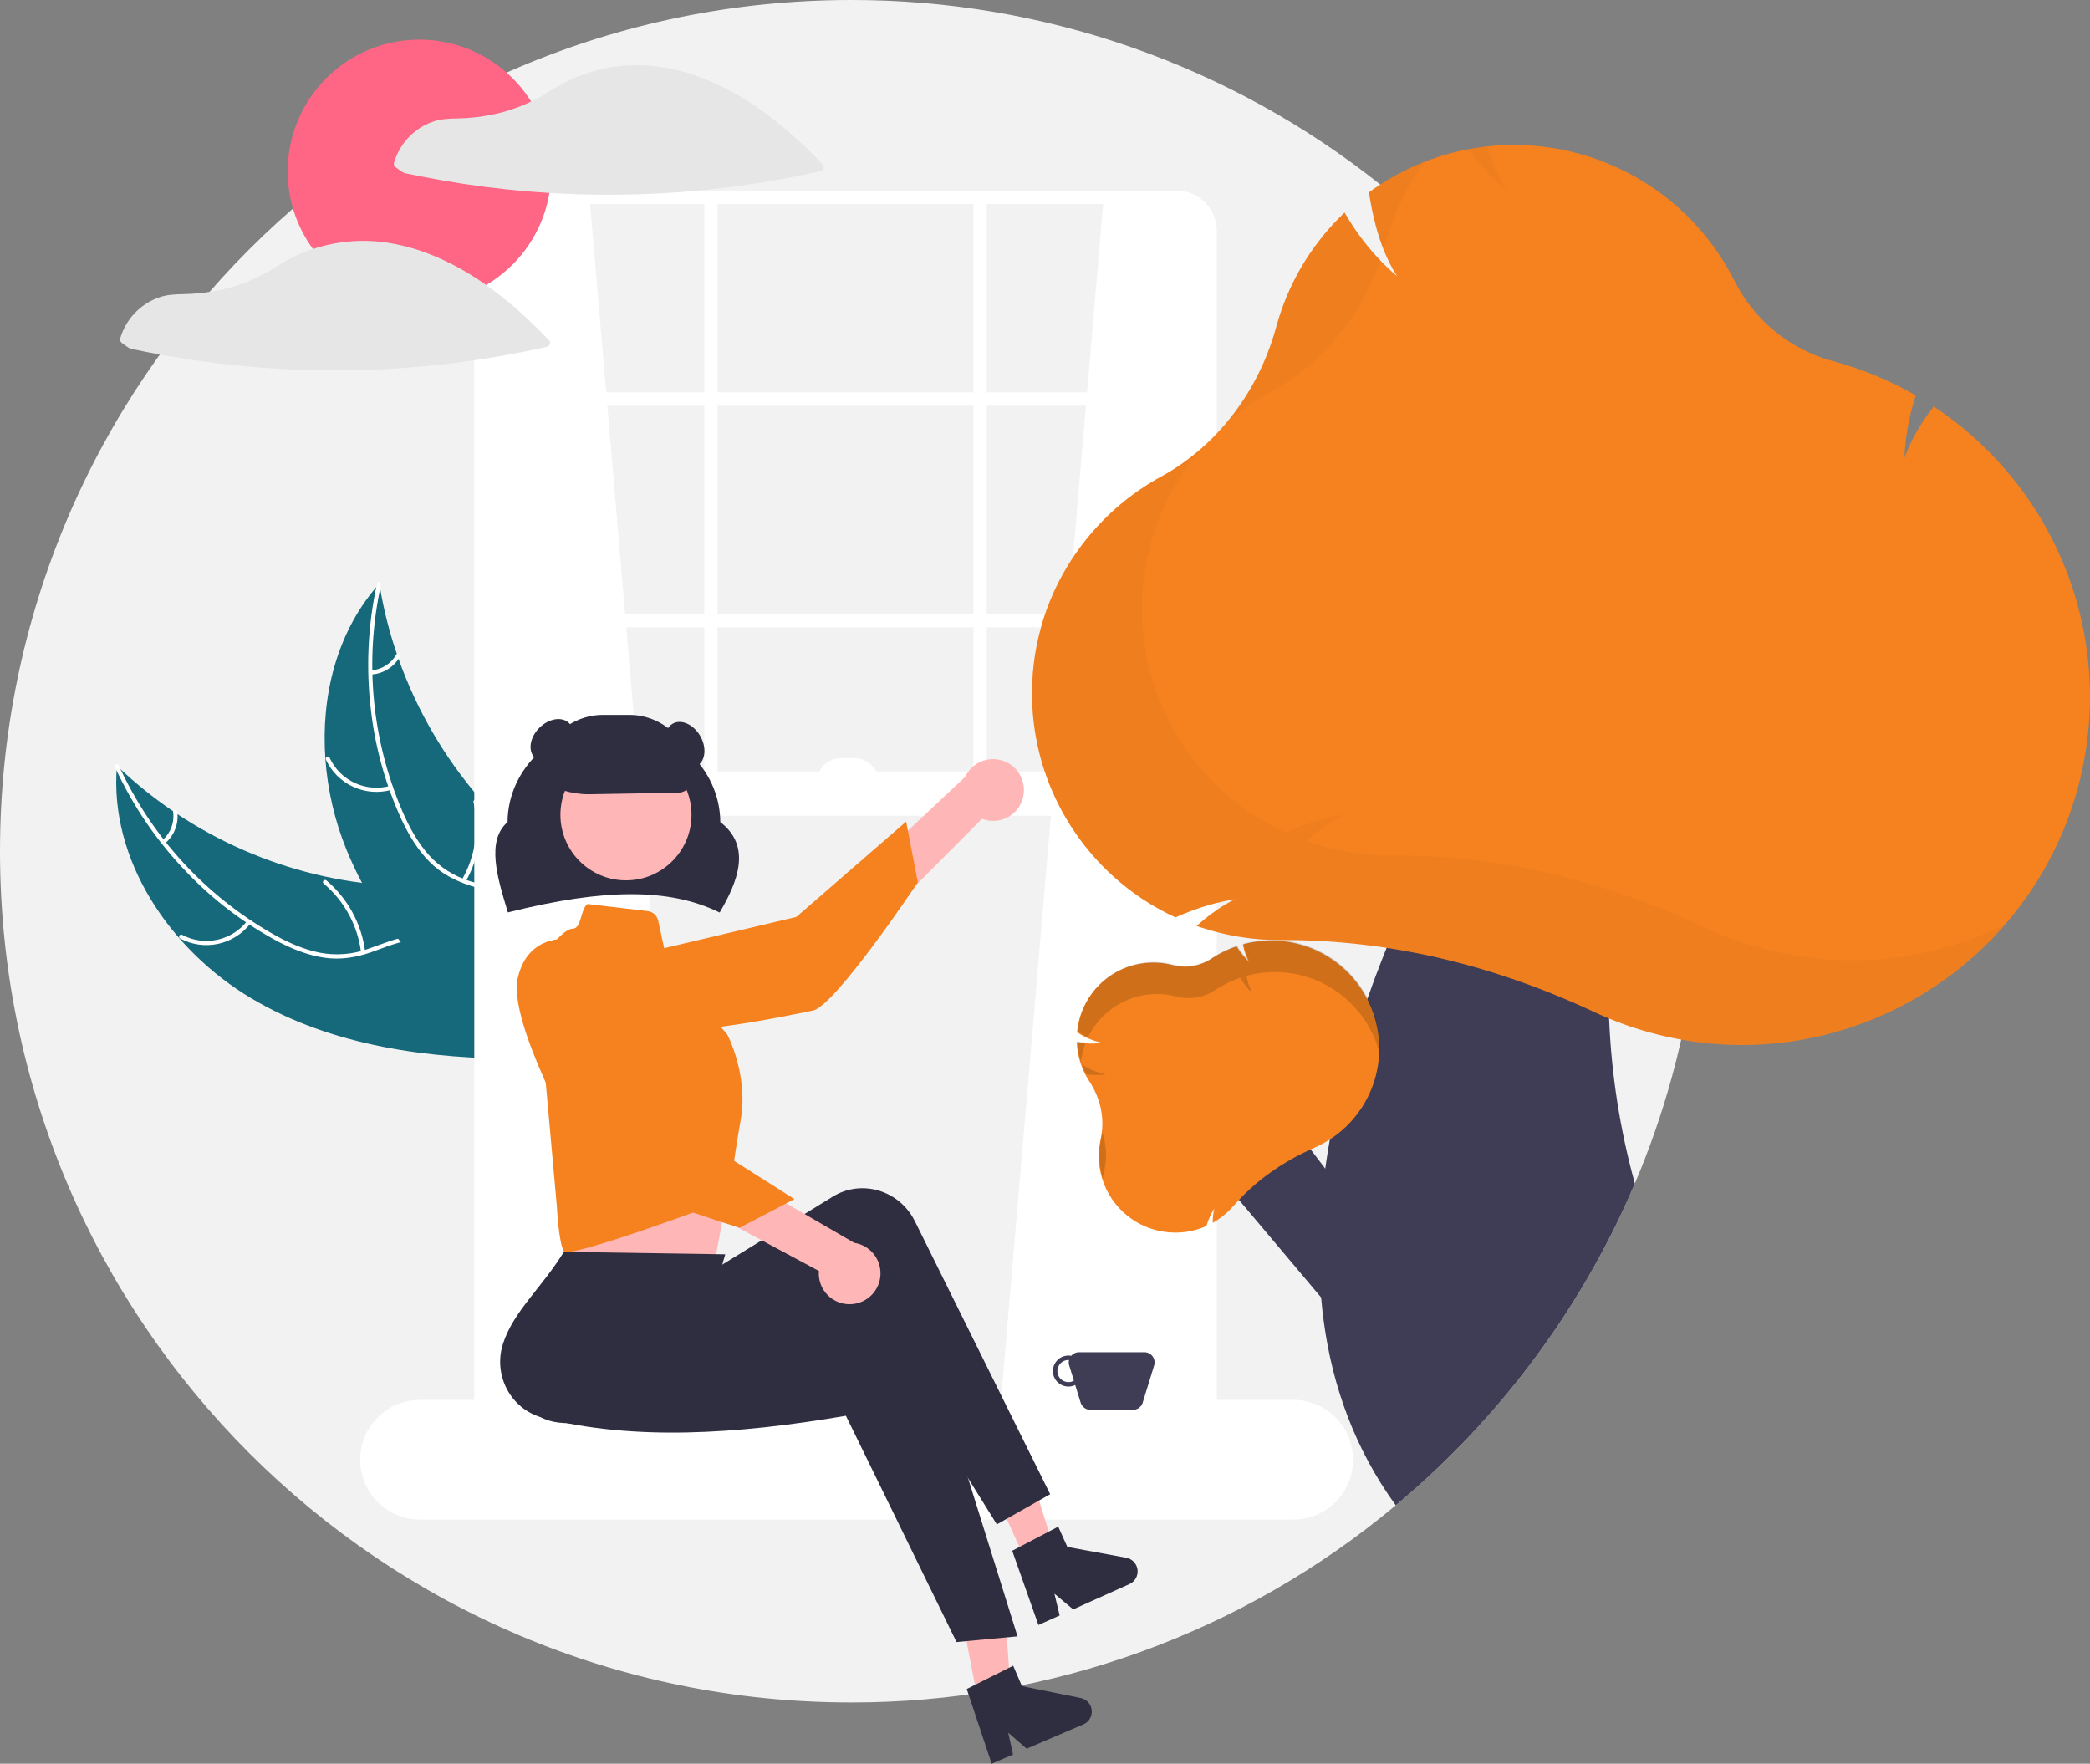 <svg width="570" height="481" viewBox="0 0 570 481" fill="none" xmlns="http://www.w3.org/2000/svg">
<rect x="0" y="0" width="570" height="481" fill="#808080" stroke="none"/>
<g clip-path="url(#clip0_125_308)">
<path d="M464.22 232.148C464.22 238.907 463.936 245.597 463.368 252.219C462.92 257.388 462.31 262.511 461.536 267.587C460.714 272.962 459.707 278.272 458.514 283.517V283.523C457.734 286.975 456.878 290.399 455.945 293.794C453.238 303.666 449.872 313.344 445.869 322.765C444.998 324.814 444.1 326.849 443.173 328.871C439.666 336.525 435.739 343.981 431.41 351.203C419.271 371.484 404.117 389.8 386.469 405.522C384.559 407.221 382.623 408.891 380.66 410.534C338.993 445.347 286.403 464.38 232.11 464.297C103.918 464.297 0 360.362 0 232.148C0 103.935 103.918 -4.81604e-05 232.11 -4.81604e-05C284.534 -0.083 335.427 17.665 376.435 50.329C378.357 51.852 380.255 53.41 382.129 55.002C391.273 62.758 399.807 71.207 407.655 80.272H407.661C444.215 122.416 464.303 176.357 464.22 232.148Z" fill="#F2F2F2"/>
<path d="M68.519 272.249C46.408 259.087 29.719 234.488 31.886 208.845C52.101 228.195 78.508 239.771 106.435 241.524C117.207 242.16 129.255 241.747 137.185 249.067C142.12 253.622 144.417 260.48 144.793 267.185C145.17 273.89 143.827 280.56 142.491 287.142L142.951 288.754C117.22 288.851 90.63 285.411 68.519 272.249Z" fill="#16697B"/>
<path d="M32.424 208.817C41.283 228.188 56.02 244.275 74.541 254.792C78.523 257.022 82.756 258.936 87.254 259.824C91.646 260.656 96.18 260.297 100.385 258.784C104.335 257.452 108.22 255.631 112.425 255.283C116.857 254.915 120.96 256.625 124.183 259.62C128.127 263.285 130.52 268.149 132.694 272.986C135.108 278.358 137.53 283.975 142.159 287.837C142.72 288.305 141.961 289.148 141.401 288.681C133.348 281.961 132.034 270.706 125.597 262.792C122.593 259.099 118.459 256.289 113.547 256.363C109.252 256.427 105.243 258.301 101.256 259.684C97.069 261.137 92.875 261.819 88.454 261.18C83.933 260.526 79.616 258.773 75.595 256.656C66.512 251.786 58.252 245.518 51.116 238.082C42.925 229.641 36.237 219.86 31.344 209.163C31.041 208.501 32.123 208.159 32.424 208.817H32.424Z" fill="white"/>
<path d="M68.379 251.757C66.193 254.625 63.059 256.623 59.536 257.394C56.013 258.164 52.331 257.657 49.147 255.963C48.504 255.618 49.01 254.602 49.654 254.947C52.615 256.531 56.045 257.003 59.324 256.279C62.603 255.554 65.516 253.682 67.535 250.999C67.975 250.416 68.816 251.178 68.379 251.757L68.379 251.757Z" fill="white"/>
<path d="M98.472 259.723C97.552 252.408 93.909 245.708 88.269 240.96C87.71 240.49 88.469 239.647 89.027 240.116C94.887 245.068 98.663 252.048 99.604 259.662C99.693 260.388 98.561 260.445 98.472 259.723V259.723Z" fill="white"/>
<path d="M44.332 229.108C45.409 228.175 46.237 226.988 46.742 225.655C47.248 224.323 47.414 222.885 47.227 221.472C47.128 220.748 48.261 220.692 48.359 221.411C48.559 222.974 48.373 224.561 47.818 226.035C47.263 227.509 46.356 228.824 45.175 229.867C45.072 229.974 44.932 230.038 44.783 230.046C44.635 230.054 44.488 230.005 44.374 229.909C44.263 229.808 44.196 229.668 44.188 229.518C44.18 229.368 44.232 229.221 44.332 229.108V229.108Z" fill="white"/>
<path d="M103.457 159.164C103.532 159.614 103.606 160.065 103.689 160.52C104.718 166.572 106.238 172.53 108.232 178.336C108.379 178.787 108.535 179.243 108.695 179.689C113.649 193.625 121.147 206.521 130.808 217.72C134.657 222.173 138.838 226.327 143.317 230.145C149.502 235.418 156.628 240.643 160.593 247.451C161.015 248.156 161.393 248.888 161.724 249.64L144.881 288.068C144.799 288.136 144.725 288.208 144.643 288.277L144.041 289.842C143.796 289.661 143.546 289.468 143.301 289.287C143.159 289.183 143.02 289.07 142.878 288.966C142.784 288.894 142.691 288.821 142.602 288.761C142.571 288.737 142.54 288.713 142.517 288.693C142.428 288.633 142.352 288.568 142.272 288.512C140.872 287.438 139.477 286.353 138.087 285.256C138.079 285.252 138.079 285.252 138.074 285.24C127.505 276.853 117.544 267.511 109.317 256.953C109.07 256.636 108.813 256.314 108.574 255.979C104.892 251.2 101.607 246.127 98.751 240.812C97.197 237.897 95.791 234.905 94.539 231.848C91.32 223.942 89.364 215.578 88.744 207.064C87.509 190.092 91.715 172.913 102.615 160.132C102.894 159.805 103.17 159.487 103.457 159.164Z" fill="#16697B"/>
<path d="M103.908 159.464C99.32 180.266 101.403 201.984 109.86 221.534C111.697 225.712 113.925 229.789 116.982 233.207C119.987 236.516 123.823 238.959 128.092 240.283C132.048 241.598 136.246 242.485 139.813 244.738C143.573 247.113 145.819 250.949 146.59 255.282C147.533 260.583 146.516 265.907 145.34 271.079C144.034 276.821 142.587 282.765 143.957 288.636C144.123 289.347 143.01 289.563 142.844 288.853C140.46 278.638 146.185 268.861 145.81 258.665C145.635 253.908 144.025 249.174 140.059 246.276C136.59 243.741 132.262 242.823 128.245 241.527C124.028 240.165 120.268 238.185 117.124 235.013C113.907 231.768 111.516 227.769 109.58 223.657C105.259 214.299 102.436 204.321 101.215 194.086C99.757 182.413 100.305 170.577 102.837 159.09C102.994 158.379 104.064 158.758 103.908 159.464Z" fill="white"/>
<path d="M106.766 215.4C103.294 216.373 99.589 216.081 96.312 214.575C93.036 213.068 90.401 210.446 88.879 207.177C88.573 206.514 89.588 206.008 89.895 206.671C91.306 209.719 93.761 212.161 96.815 213.557C99.869 214.954 103.321 215.212 106.549 214.286C107.251 214.086 107.464 215.2 106.766 215.4H106.766Z" fill="white"/>
<path d="M125.998 239.881C129.667 233.486 130.791 225.943 129.147 218.756C128.983 218.044 130.097 217.828 130.26 218.539C131.957 226.021 130.771 233.868 126.939 240.515C126.573 241.148 125.635 240.511 125.998 239.881Z" fill="white"/>
<path d="M101.199 182.835C102.621 182.738 103.997 182.29 105.203 181.53C106.408 180.77 107.407 179.722 108.108 178.481C108.465 177.844 109.403 178.481 109.048 179.115C108.267 180.483 107.164 181.638 105.833 182.481C104.503 183.323 102.986 183.827 101.416 183.949C101.269 183.972 101.119 183.939 100.995 183.856C100.872 183.773 100.784 183.646 100.751 183.501C100.723 183.353 100.755 183.2 100.838 183.076C100.922 182.951 101.052 182.865 101.199 182.835V182.835Z" fill="white"/>
<path d="M160.784 53.805L189.194 386.425L132.375 390.698V58.037C139.145 53.556 148.864 52.855 160.784 53.805Z" fill="white"/>
<path d="M301.018 53.805L272.608 386.425L329.427 390.698V58.037C322.657 53.556 312.938 52.855 301.018 53.805Z" fill="white"/>
<path d="M320.919 404.446H140.278C137.381 404.443 134.604 403.29 132.556 401.242C130.508 399.193 129.356 396.415 129.353 393.518V62.919C129.356 60.022 130.508 57.244 132.556 55.196C134.604 53.147 137.381 51.995 140.278 51.992H320.919C323.816 51.995 326.593 53.147 328.641 55.196C330.689 57.244 331.841 60.022 331.844 62.919V393.518C331.841 396.416 330.689 399.193 328.641 401.242C326.593 403.29 323.816 404.443 320.919 404.446ZM140.278 55.619C138.343 55.621 136.488 56.391 135.119 57.759C133.751 59.128 132.981 60.983 132.979 62.919V393.518C132.981 395.454 133.751 397.309 135.119 398.678C136.488 400.046 138.343 400.816 140.278 400.819H320.919C322.854 400.816 324.709 400.046 326.078 398.678C327.446 397.309 328.215 395.454 328.218 393.518V62.919C328.215 60.983 327.446 59.128 326.078 57.759C324.709 56.391 322.854 55.621 320.919 55.619L140.278 55.619Z" fill="white"/>
<path d="M330.031 107.006H131.166V110.633H330.031V107.006Z" fill="white"/>
<path d="M330.031 167.461H131.166V171.088H330.031V167.461Z" fill="white"/>
<path d="M195.7 53.805H192.073V218.848H195.7V53.805Z" fill="white"/>
<path d="M269.125 53.805H265.498V218.848H269.125V53.805Z" fill="white"/>
<path d="M352.698 414.421H114.544C110.215 414.421 106.064 412.701 103.004 409.64C99.943 406.579 98.224 402.427 98.224 398.098C98.224 393.769 99.943 389.617 103.004 386.556C106.064 383.495 110.215 381.775 114.544 381.775H352.698C357.027 381.775 361.178 383.495 364.239 386.556C367.299 389.617 369.019 393.769 369.019 398.098C369.019 402.427 367.299 406.579 364.239 409.64C361.178 412.701 357.027 414.421 352.698 414.421Z" fill="white"/>
<path d="M330.031 210.384H132.375V222.475H330.031V210.384Z" fill="white"/>
<path d="M196.263 248.865L196.012 248.743C182.538 242.233 164.893 242.239 138.798 248.765L138.52 248.834L138.436 248.559C135.676 239.507 132.549 229.253 138.423 224.209C138.506 209.406 151.488 197.386 167.434 197.386C183.377 197.386 196.358 209.4 196.445 224.199C205.184 230.881 201.019 240.756 196.404 248.624L196.263 248.865Z" fill="#2F2E41"/>
<path d="M279.08 217.168C278.839 218.367 278.337 219.499 277.611 220.484C276.884 221.468 275.951 222.282 274.877 222.867C273.802 223.451 272.612 223.793 271.391 223.869C270.17 223.944 268.947 223.75 267.809 223.302L220.192 271.161L215.943 256.301L263.236 211.857C264.116 209.994 265.649 208.519 267.544 207.712C269.438 206.904 271.564 206.819 273.517 207.474C275.47 208.128 277.115 209.477 278.14 211.263C279.165 213.05 279.5 215.151 279.08 217.168L279.08 217.168Z" fill="#FFB6B6"/>
<path d="M161.394 263.242C161.394 263.242 157.074 273.034 167.734 279.072C178.394 285.111 215.651 276.768 221.696 275.603C227.741 274.438 250.32 240.643 250.32 240.643L247.127 224.069L217.183 250.068L161.394 263.242Z" fill="#F5821F"/>
<path d="M153.532 317.39L154.136 328.877C154.136 328.877 152.352 339.052 153.819 341.247C155.276 343.432 195.013 343.708 195.013 343.708C195.013 343.708 197.639 329.551 199.9 317.16L153.532 317.39Z" fill="#FFB6B6"/>
<path d="M267.781 469.267L276.089 467.588L273.711 434.027L261.45 436.504L267.781 469.267Z" fill="#FFB6B6"/>
<path d="M279.681 425.592L287.404 422.119L277.385 390.007L265.986 395.134L279.681 425.592Z" fill="#FFB6B6"/>
<path d="M286.408 407.499L271.866 415.734L236.003 358.095C210.827 375.059 186.207 383.183 161.389 387.518C152.998 389.013 144.443 388.255 142.832 379.714C142.757 379.314 142.696 378.913 142.652 378.509C141.661 369.179 153.265 357.22 154.74 345.804L186.498 343.897L190.414 348.919L227.142 326.336C234.528 321.794 244.242 324.25 248.84 331.822C249.082 332.222 249.308 332.632 249.516 333.052L286.408 407.499Z" fill="#2F2E41"/>
<path d="M277.508 446.273L260.869 447.82L230.699 386.106C200.781 391.253 172.556 392.901 148.143 386.676C139.877 384.597 134.825 376.061 136.858 367.61C136.953 367.215 137.063 366.824 137.188 366.437C140.109 357.521 147.757 351.213 153.783 341.406L197.798 342.075L192.882 359.04L235.638 353.506C244.237 352.393 252.09 358.618 253.178 367.41C253.236 367.874 253.273 368.34 253.291 368.808L277.508 446.273Z" fill="#2F2E41"/>
<path d="M170.717 240.091C180.588 240.091 188.589 232.088 188.589 222.215C188.589 212.343 180.588 204.34 170.717 204.34C160.846 204.34 152.845 212.343 152.845 222.215C152.845 232.088 160.846 240.091 170.717 240.091Z" fill="#FFB6B6"/>
<path d="M160.239 246.544L176.626 248.472C177.317 248.553 177.966 248.848 178.481 249.315C178.997 249.783 179.354 250.399 179.502 251.079L182.109 263.007L198.354 282.141C198.354 282.141 204.188 293.081 202 305.48C199.813 317.878 198.851 327.091 198.851 327.091C198.851 327.091 155.273 343.433 153.814 341.245C152.356 339.057 151.882 329.119 151.882 329.119L146.049 264.208C146.049 264.208 152.612 253.268 156.258 253.268C158.611 253.189 158.309 247.892 160.239 246.544Z" fill="#F5821F"/>
<path d="M199.295 331.082C201.593 331.082 203.456 328.846 203.456 326.088C203.456 323.33 201.593 321.094 199.295 321.094C196.997 321.094 195.134 323.33 195.134 326.088C195.134 328.846 196.997 331.082 199.295 331.082Z" fill="#F5821F"/>
<path d="M263.658 460.625L276.324 454.277L278.711 459.847L294.727 463.085C295.518 463.245 296.237 463.653 296.779 464.251C297.322 464.848 297.659 465.604 297.742 466.407C297.825 467.21 297.649 468.018 297.24 468.714C296.831 469.41 296.21 469.956 295.468 470.274L279.993 476.909L274.965 472.543L276.285 478.499L270.45 481L263.658 460.625Z" fill="#2F2E41"/>
<path d="M276.057 422.92L288.609 416.35L291.093 421.877L307.164 424.833C307.957 424.979 308.684 425.374 309.237 425.962C309.789 426.55 310.14 427.3 310.237 428.101C310.334 428.902 310.172 429.714 309.775 430.417C309.378 431.119 308.767 431.677 308.031 432.008L292.676 438.913L287.571 434.637L288.996 440.568L283.206 443.172L276.057 422.92Z" fill="#2F2E41"/>
<path d="M160.506 216.608C155.784 216.616 151.176 215.162 147.314 212.446L147.185 212.355V212.198C147.19 207.63 149.006 203.25 152.236 200.02C155.465 196.79 159.844 194.973 164.411 194.968H171.665C176.232 194.973 180.611 196.79 183.84 200.02C187.07 203.25 188.887 207.63 188.892 212.198C188.887 213.243 188.474 214.246 187.742 214.991C187.009 215.737 186.014 216.167 184.969 216.19L160.914 216.605C160.778 216.607 160.642 216.608 160.506 216.608Z" fill="#2F2E41"/>
<path d="M190.1 208.889C192.413 207.553 192.8 203.892 190.964 200.712C189.128 197.531 185.764 196.035 183.451 197.371C181.139 198.706 180.752 202.367 182.588 205.548C184.424 208.729 187.788 210.224 190.1 208.889Z" fill="#2F2E41"/>
<path d="M153.928 205.341C156.524 202.743 157.099 199.107 155.21 197.218C153.322 195.33 149.686 195.904 147.089 198.501C144.493 201.098 143.919 204.734 145.807 206.623C147.695 208.512 151.331 207.938 153.928 205.341Z" fill="#2F2E41"/>
<path d="M312.102 368.777H294.263C293.861 368.776 293.463 368.863 293.098 369.032C292.733 369.201 292.409 369.448 292.149 369.755C291.491 369.634 290.813 369.671 290.172 369.863C289.531 370.054 288.945 370.395 288.461 370.857C287.978 371.32 287.61 371.89 287.39 372.522C287.169 373.153 287.102 373.828 287.193 374.491C287.283 375.154 287.53 375.786 287.912 376.335C288.295 376.884 288.802 377.335 289.392 377.65C289.982 377.965 290.639 378.135 291.308 378.147C291.977 378.159 292.639 378.012 293.24 377.719L294.72 382.527C294.895 383.097 295.248 383.596 295.728 383.95C296.207 384.304 296.788 384.496 297.384 384.496H308.982C309.578 384.496 310.159 384.304 310.638 383.95C311.118 383.596 311.471 383.097 311.646 382.527L314.767 372.385C314.895 371.968 314.923 371.527 314.85 371.097C314.777 370.667 314.604 370.26 314.344 369.909C314.085 369.558 313.747 369.273 313.358 369.076C312.969 368.88 312.539 368.777 312.102 368.777ZM291.396 376.939C290.594 376.939 289.826 376.62 289.259 376.053C288.692 375.486 288.374 374.718 288.374 373.916C288.374 373.114 288.692 372.345 289.259 371.779C289.826 371.212 290.594 370.893 291.396 370.893C291.451 370.893 291.502 370.907 291.557 370.909C291.437 371.396 291.452 371.906 291.599 372.385L292.876 376.535C292.426 376.796 291.916 376.935 291.396 376.939Z" fill="#3F3D56"/>
<path d="M232.444 355.654C231.226 355.767 229.998 355.611 228.846 355.197C227.695 354.784 226.648 354.123 225.779 353.261C224.911 352.4 224.242 351.358 223.82 350.21C223.397 349.061 223.232 347.834 223.335 346.615L163.833 314.724L176.847 306.39L232.985 338.95C235.021 339.259 236.874 340.304 238.191 341.888C239.508 343.471 240.199 345.483 240.132 347.542C240.066 349.601 239.246 351.564 237.829 353.059C236.412 354.554 234.496 355.477 232.444 355.654Z" fill="#FFB6B6"/>
<path d="M154.549 256.117C154.549 256.117 143.93 254.787 141.205 266.733C138.48 278.679 157.16 311.981 160.011 317.439C162.861 322.897 201.708 334.834 201.708 334.834L216.666 327.02L183.173 305.789L154.549 256.117Z" fill="#F5821F"/>
<path d="M229.39 206.757H233.017C234.78 206.757 236.472 207.458 237.718 208.705C238.965 209.952 239.666 211.643 239.666 213.407H222.741C222.741 211.643 223.442 209.952 224.689 208.705C225.936 207.458 227.627 206.757 229.39 206.757Z" fill="white"/>
<path d="M114.388 82.682C134.231 82.682 150.318 66.593 150.318 46.746C150.318 26.899 134.231 10.81 114.388 10.81C94.544 10.81 78.458 26.899 78.458 46.746C78.458 66.593 94.544 82.682 114.388 82.682Z" fill="#FF6584"/>
<path d="M224.396 44.873C214.888 34.897 203.844 25.796 190.771 20.986C187.129 19.641 183.353 18.692 179.508 18.155C179.477 18.151 179.448 18.157 179.417 18.155C179.355 18.139 179.291 18.126 179.227 18.118C173.85 17.433 168.392 17.762 163.135 19.089C160.565 19.735 158.058 20.608 155.643 21.7C153.22 22.882 150.872 24.213 148.612 25.685C143.83 28.548 138.565 30.513 133.076 31.482C130.321 31.978 127.531 32.252 124.732 32.301C122.304 32.35 120.013 32.434 117.712 33.312C115.255 34.236 113.047 35.722 111.265 37.651C109.484 39.581 108.178 41.9 107.451 44.424C107.395 44.648 107.412 44.885 107.5 45.1C107.587 45.314 107.74 45.496 107.937 45.617C108.559 46.063 109.166 46.569 109.82 46.966C110.402 47.233 111.023 47.402 111.66 47.468C112.699 47.688 113.74 47.901 114.783 48.107C118.623 48.868 122.478 49.542 126.35 50.128C134.185 51.314 142.062 52.15 149.981 52.635C165.845 53.596 181.764 53.117 197.542 51.205C206.41 50.131 215.217 48.607 223.93 46.64C224.106 46.589 224.266 46.492 224.395 46.361C224.523 46.229 224.615 46.066 224.662 45.889C224.709 45.711 224.709 45.524 224.663 45.346C224.616 45.168 224.524 45.005 224.396 44.873Z" fill="#E6E6E6"/>
<path d="M116.093 68.9C112.451 67.555 108.675 66.606 104.83 66.07C104.8 66.066 104.77 66.072 104.74 66.069C104.677 66.053 104.614 66.041 104.55 66.032C99.172 65.347 93.714 65.676 88.458 67.004C85.887 67.649 83.38 68.522 80.965 69.614C78.542 70.797 76.194 72.127 73.935 73.599C69.152 76.462 63.887 78.427 58.399 79.396C55.644 79.892 52.853 80.166 50.054 80.215C47.626 80.264 45.336 80.348 43.035 81.226C40.577 82.15 38.369 83.636 36.587 85.566C34.806 87.495 33.5 89.814 32.774 92.338C32.718 92.563 32.734 92.799 32.822 93.014C32.909 93.229 33.062 93.41 33.259 93.532C33.882 93.978 34.488 94.483 35.142 94.88C35.724 95.147 36.345 95.316 36.982 95.382C38.022 95.602 39.062 95.815 40.105 96.021C43.945 96.782 47.801 97.456 51.673 98.042C59.507 99.228 67.384 100.064 75.303 100.549C91.168 101.51 107.087 101.031 122.865 99.119C131.732 98.045 140.539 96.521 149.252 94.554C149.429 94.503 149.589 94.406 149.717 94.275C149.845 94.143 149.937 93.981 149.984 93.803C150.031 93.625 150.031 93.438 149.985 93.26C149.938 93.083 149.847 92.92 149.719 92.788C140.21 82.811 129.166 73.71 116.093 68.9Z" fill="#E6E6E6"/>
<path d="M375.198 336.796L347.567 300.492L325.766 312.821L371.965 367.691L375.198 336.796Z" fill="#3F3D56"/>
<path d="M438.845 277.78C439.458 292.994 441.815 308.088 445.868 322.765C444.998 324.814 444.099 326.849 443.173 328.871C439.665 336.525 435.739 343.981 431.41 351.203C419.27 371.484 404.117 389.799 386.469 405.522C384.559 407.221 382.622 408.891 380.66 410.534C369.472 395.105 363.433 378.081 361.046 360.561C360.743 358.337 360.495 356.088 360.308 353.851V353.839C359.85 348.402 359.702 342.945 359.867 337.492C359.873 337.056 359.885 336.615 359.903 336.174C360.115 330.346 360.641 324.506 361.432 318.72V318.714C361.523 318.049 361.614 317.384 361.716 316.719C362.007 314.724 362.333 312.729 362.69 310.746C364.765 299.31 367.662 288.038 371.358 277.018V277.012C371.46 276.692 371.563 276.377 371.678 276.063C372.077 274.866 372.482 273.681 372.899 272.496C372.925 272.403 372.957 272.312 372.996 272.224C373.534 270.676 374.084 269.141 374.646 267.617C374.797 267.194 374.954 266.771 375.117 266.348C375.752 264.649 376.399 262.962 377.058 261.3C377.263 260.768 377.475 260.236 377.686 259.71C377.849 259.305 378.007 258.9 378.176 258.501V258.495C379.137 256.119 380.11 253.789 381.095 251.506C383.858 245.086 386.699 239.046 389.467 233.478L389.473 233.472C400.964 210.421 411.409 195.452 411.409 195.452L450.632 208.148C445.953 216.448 442.332 228.69 440.35 243.133C438.822 254.612 438.319 266.205 438.845 277.774L438.845 277.78Z" fill="#3F3D56"/>
<path d="M373.655 274.086C373.425 273.548 373.165 273.022 372.899 272.496C371.52 269.826 369.745 267.38 367.634 265.242C367.32 264.921 366.994 264.601 366.655 264.298C363.014 260.944 358.587 258.562 353.782 257.372C348.977 256.183 343.95 256.223 339.165 257.491L339.14 257.503L338.959 257.552L339.001 257.757C339.183 258.715 339.446 259.655 339.787 260.568C339.878 260.816 339.981 261.052 340.083 261.288C340.126 261.397 340.18 261.493 340.228 261.602C340.228 261.602 340.222 261.608 340.234 261.608C340.234 261.614 340.241 261.62 340.241 261.626C340.355 261.85 340.464 262.08 340.585 262.297C340.337 262.062 340.101 261.82 339.872 261.572C339.648 261.342 339.443 261.1 339.237 260.859C338.533 260.037 337.896 259.159 337.333 258.235L337.236 258.072L337.067 258.138C334.786 258.929 332.61 259.994 330.587 261.312L330.37 261.457C328.825 262.471 327.085 263.149 325.262 263.447C323.438 263.745 321.573 263.656 319.786 263.186C316.969 262.46 314.032 262.327 311.161 262.796C308.29 263.266 305.548 264.327 303.109 265.913C301.493 266.966 300.033 268.24 298.769 269.697C298.66 269.824 298.551 269.957 298.443 270.084C298.213 270.362 297.995 270.646 297.784 270.936C295.511 273.974 294.117 277.577 293.752 281.353L293.74 281.492L293.855 281.571C295.9 282.973 298.213 283.936 300.649 284.4C299.119 284.614 297.569 284.652 296.031 284.515H296.025C295.327 284.457 294.633 284.36 293.945 284.225L293.818 284.2H293.812L293.655 284.17L293.679 284.46C293.86 288.154 295.022 291.733 297.046 294.828L297.107 294.913C297.129 294.944 297.149 294.976 297.167 295.01C298.025 296.322 298.738 297.722 299.295 299.187C300.708 302.828 301.019 306.803 300.189 310.619C299.251 314.701 299.563 318.97 301.085 322.872C302.607 326.773 305.269 330.126 308.724 332.492C311.759 334.58 315.296 335.822 318.97 336.089C319.471 336.131 319.979 336.156 320.487 336.156C323.394 336.165 326.27 335.565 328.931 334.396L329.028 334.36L329.052 334.251C329.564 332.599 330.283 331.019 331.192 329.548C330.894 330.707 330.744 331.9 330.745 333.097V333.496L331.089 333.296C331.385 333.121 331.687 332.933 331.959 332.758C333.592 331.692 335.071 330.406 336.354 328.937C336.856 328.357 337.363 327.795 337.895 327.232L337.901 327.226C338.935 326.126 340.029 325.05 341.165 324.022C343.583 321.851 346.17 319.875 348.902 318.116C351.633 316.362 354.487 314.811 357.443 313.473H357.449C357.782 313.316 358.12 313.164 358.453 313.019C359.925 312.378 361.342 311.618 362.69 310.746C362.738 310.716 362.781 310.692 362.823 310.662C368.666 306.835 372.962 301.059 374.946 294.361C376.929 287.663 376.472 280.478 373.655 274.086L373.655 274.086Z" fill="#F5821F"/>
<path opacity="0.15" d="M301.185 319.203C301.02 319.938 300.895 320.681 300.811 321.43C299.686 317.873 299.522 314.082 300.338 310.441C300.464 309.884 300.558 309.321 300.632 308.754C301.749 312.125 301.94 315.733 301.185 319.203Z" fill="black"/>
<path opacity="0.15" d="M301.643 292.979C299.853 293.227 298.037 293.236 296.244 293.005C295.775 292.119 295.369 291.201 295.031 290.257C297.027 291.604 299.277 292.53 301.643 292.979Z" fill="black"/>
<path opacity="0.15" d="M296.1 284.32C295.439 286.011 295 287.78 294.794 289.583C294.242 287.866 293.917 286.084 293.825 284.282L293.811 283.992L294.096 284.047C294.759 284.172 295.428 284.263 296.1 284.32Z" fill="black"/>
<path opacity="0.15" d="M303.265 265.733C305.701 264.145 308.441 263.082 311.311 262.612C314.181 262.142 317.117 262.275 319.932 263.003C321.719 263.476 323.586 263.566 325.411 263.269C327.236 262.971 328.977 262.293 330.522 261.277L330.74 261.133C332.761 259.812 334.936 258.744 337.216 257.951L337.39 257.891L337.486 258.049C338.387 259.54 339.48 260.906 340.735 262.114C339.973 260.693 339.439 259.161 339.153 257.574L339.112 257.365L339.318 257.31C343.806 256.122 348.511 256.012 353.049 256.989C357.588 257.966 361.831 260.003 365.433 262.932C369.035 265.861 371.893 269.601 373.774 273.846C375.656 278.09 376.508 282.72 376.26 287.356C375.308 283.576 373.615 280.023 371.28 276.902C368.945 273.781 366.014 271.154 362.657 269.175C359.299 267.195 355.583 265.901 351.722 265.369C347.861 264.836 343.933 265.075 340.165 266.072L339.959 266.126L340 266.336C340.286 267.923 340.82 269.455 341.582 270.876C340.327 269.668 339.234 268.301 338.333 266.81L338.237 266.653L338.063 266.713C335.783 267.505 333.608 268.574 331.587 269.895L331.369 270.038C329.824 271.054 328.083 271.733 326.258 272.03C324.433 272.328 322.567 272.237 320.779 271.765C316.1 270.55 311.144 270.997 306.757 273.028C302.37 275.06 298.824 278.55 296.722 282.904C295.787 282.455 294.88 281.948 294.006 281.387L293.888 281.312L293.902 281.172C294.202 278.061 295.2 275.057 296.821 272.384C298.442 269.711 300.645 267.438 303.265 265.733Z" fill="black"/>
<path d="M527.978 111.262L527.404 110.881L526.987 111.425C523.759 115.49 521.191 120.037 519.377 124.901C519.627 119.298 520.607 113.752 522.29 108.402L522.472 107.84L521.952 107.544C515.189 103.714 507.982 100.725 500.494 98.645L499.678 98.427C493.938 96.852 488.595 94.085 483.997 90.305C479.399 86.526 475.649 81.82 472.991 76.494C466.816 64.27 457.06 54.221 445.025 47.687C432.991 41.153 419.25 38.445 405.637 39.925H405.631C405.486 39.937 405.335 39.955 405.19 39.973C404.942 39.997 404.7 40.027 404.458 40.058C403.963 40.124 403.479 40.191 402.995 40.263C402.584 40.324 402.167 40.39 401.756 40.463C401.539 40.493 401.327 40.529 401.116 40.572C400.904 40.608 400.686 40.644 400.475 40.686H400.469C396.41 41.454 392.432 42.598 388.585 44.102H388.579V44.108L387.606 44.489C386.603 44.9 385.607 45.335 384.62 45.795C384.396 45.898 384.179 46.006 383.955 46.109C383.895 46.139 383.828 46.17 383.768 46.206C383.133 46.508 382.505 46.823 381.882 47.155C381.791 47.197 381.701 47.246 381.61 47.294L381.03 47.602C379.754 48.292 378.501 49.023 377.27 49.797C377.167 49.857 377.07 49.918 376.968 49.984C376.859 50.057 376.744 50.13 376.635 50.202C376.569 50.238 376.502 50.287 376.436 50.329C376.248 50.444 376.067 50.565 375.886 50.692C375.523 50.928 375.16 51.169 374.804 51.417C374.435 51.665 374.072 51.925 373.71 52.185L373.347 52.445L373.414 52.892C373.474 53.261 373.528 53.63 373.595 53.993C373.655 54.355 373.716 54.712 373.782 55.069C373.885 55.667 374 56.26 374.115 56.834C374.193 57.215 374.266 57.59 374.35 57.958C374.429 58.339 374.514 58.72 374.604 59.101C374.78 59.887 374.967 60.649 375.166 61.398C375.263 61.773 375.366 62.148 375.475 62.517C375.535 62.74 375.596 62.964 375.662 63.182C375.71 63.333 375.759 63.484 375.807 63.635C375.819 63.684 375.831 63.738 375.85 63.792C375.863 63.844 375.879 63.894 375.898 63.944C375.964 64.167 376.031 64.385 376.097 64.596C376.134 64.711 376.17 64.826 376.212 64.935C376.297 65.195 376.387 65.461 376.478 65.715C376.575 66.005 376.678 66.295 376.78 66.579C376.805 66.652 376.829 66.718 376.853 66.791C376.871 66.845 376.889 66.9 376.913 66.954C376.938 67.015 376.962 67.081 376.986 67.142C377.089 67.414 377.191 67.692 377.3 67.964C377.336 68.061 377.373 68.163 377.415 68.26C378.395 70.723 379.599 73.091 381.012 75.333C379.446 73.991 377.939 72.569 376.49 71.065C374.254 68.741 372.193 66.253 370.325 63.623C370.174 63.417 370.023 63.206 369.884 62.994C369.599 62.589 369.321 62.184 369.049 61.773C368.759 61.35 368.481 60.909 368.209 60.473C368.028 60.183 367.847 59.887 367.671 59.597C367.496 59.319 367.333 59.047 367.176 58.769L366.704 57.958H366.698V57.965L366.033 58.617C365.767 58.877 365.501 59.137 365.241 59.397C357.117 67.573 351.233 77.701 348.153 88.809L348.063 89.141L347.972 89.486C347.797 90.103 347.622 90.701 347.434 91.312V91.318C347.253 91.922 347.059 92.527 346.854 93.119C346.667 93.681 346.473 94.238 346.268 94.794C346.201 94.981 346.129 95.169 346.05 95.356C345.923 95.719 345.784 96.076 345.645 96.438C345.578 96.601 345.512 96.771 345.446 96.934C345.282 97.333 345.119 97.732 344.956 98.125C344.932 98.185 344.902 98.252 344.871 98.312C344.823 98.433 344.769 98.554 344.72 98.669C344.593 98.959 344.46 99.255 344.333 99.546C344.243 99.733 344.158 99.927 344.073 100.114C344.037 100.199 343.995 100.283 343.959 100.368C343.735 100.851 343.505 101.329 343.263 101.801C342.991 102.357 342.713 102.913 342.417 103.457C342.157 103.965 341.885 104.461 341.601 104.956C341.112 105.833 340.598 106.704 340.066 107.55C339.86 107.876 339.655 108.203 339.443 108.529C339.395 108.608 339.347 108.686 339.298 108.759C339.123 109.043 338.942 109.315 338.754 109.593C338.627 109.781 338.5 109.968 338.373 110.149C338.162 110.476 337.938 110.79 337.709 111.099C337.648 111.195 337.582 111.286 337.515 111.377C337.177 111.848 336.838 112.308 336.494 112.767C336.482 112.773 336.481 112.779 336.475 112.785C336.463 112.785 336.463 112.791 336.457 112.797C336.306 112.997 336.155 113.196 335.998 113.39C335.792 113.674 335.569 113.952 335.345 114.224C334.982 114.684 334.602 115.149 334.215 115.603C334.203 115.615 334.197 115.627 334.185 115.633C332.182 117.986 330.012 120.193 327.693 122.234C327.65 122.271 327.62 122.307 327.578 122.337C327.252 122.621 326.925 122.906 326.587 123.184C326.448 123.299 326.309 123.413 326.17 123.528C325.94 123.722 325.704 123.915 325.474 124.09C325.447 124.118 325.417 124.143 325.384 124.163C325.178 124.332 324.979 124.489 324.773 124.647C324.525 124.846 324.278 125.034 324.024 125.221C322.827 126.128 321.598 126.984 320.337 127.79C320.149 127.917 319.95 128.044 319.756 128.165C319.641 128.238 319.527 128.31 319.418 128.371C318.958 128.655 318.499 128.933 318.04 129.199C317.58 129.471 317.109 129.731 316.643 129.985C315.646 130.529 314.661 131.097 313.7 131.69C313.216 131.992 312.733 132.294 312.255 132.603C310.357 133.836 308.53 135.156 306.773 136.562C305.016 137.97 303.331 139.465 301.725 141.042C301.526 141.236 301.327 141.435 301.127 141.641C300.728 142.034 300.341 142.433 299.973 142.832C299.38 143.442 298.812 144.071 298.25 144.706C295.286 148.07 292.662 151.719 290.416 155.6C289.289 157.538 288.264 159.533 287.346 161.579C286.65 163.108 286.016 164.674 285.441 166.258C285.061 167.316 284.704 168.384 284.372 169.462C284.208 170 284.051 170.544 283.9 171.088C283.386 172.932 282.957 174.794 282.607 176.662C282.323 178.162 282.093 179.663 281.918 181.166C281.827 181.922 281.754 182.678 281.688 183.427C281.532 185.27 281.453 187.114 281.449 188.96C281.439 194.499 282.112 200.017 283.453 205.391C283.749 206.576 284.077 207.755 284.438 208.927C284.619 209.514 284.813 210.094 285.006 210.674C285.496 212.125 286.038 213.562 286.632 214.985C286.989 215.837 287.364 216.684 287.757 217.524C290.254 222.866 293.44 227.858 297.234 232.372C297.857 233.115 298.5 233.847 299.163 234.566C299.169 234.566 299.163 234.572 299.163 234.572C300.807 236.367 302.549 238.07 304.379 239.675H304.385C305.116 240.322 305.86 240.948 306.615 241.555C306.622 241.549 306.622 241.555 306.622 241.555C307.383 242.172 308.151 242.764 308.937 243.338C309.329 243.623 309.728 243.907 310.133 244.191C310.925 244.753 311.733 245.295 312.557 245.817H312.563C313.385 246.349 314.22 246.857 315.066 247.341C316.764 248.314 318.505 249.227 320.294 250.055L320.596 250.194L320.905 250.055C323.774 248.764 326.731 247.679 329.754 246.809C330.419 246.615 331.09 246.44 331.755 246.271C333.435 245.853 335.128 245.503 336.832 245.219C335.171 246.052 333.568 246.995 332.033 248.042C330.842 248.846 329.669 249.723 328.491 250.69C328.098 251.01 327.705 251.343 327.312 251.681L326.333 252.528L327.56 252.933C328.007 253.078 328.454 253.223 328.902 253.356C329.512 253.549 330.117 253.725 330.709 253.888C332.002 254.251 333.304 254.571 334.614 254.849C334.934 254.916 335.248 254.982 335.569 255.049C336.191 255.17 336.82 255.291 337.449 255.399C337.474 255.406 337.501 255.41 337.527 255.411C338.18 255.52 338.839 255.623 339.492 255.714C340.707 255.889 341.922 256.028 343.137 256.131C343.27 256.149 343.403 256.155 343.542 256.161C343.838 256.185 344.128 256.209 344.424 256.228C345.077 256.27 345.736 256.3 346.395 256.324C346.443 256.324 346.485 256.33 346.534 256.33C346.866 256.342 347.198 256.355 347.531 256.361C347.531 256.361 347.531 256.367 347.537 256.361C347.869 256.367 348.202 256.373 348.534 256.373H350.372C350.716 256.373 351.061 256.379 351.412 256.379C351.895 256.379 352.385 256.385 352.868 256.391C352.995 256.391 353.128 256.397 353.261 256.397C354.035 256.409 354.809 256.427 355.582 256.445C355.631 256.445 355.679 256.451 355.727 256.451C356.501 256.475 357.275 256.5 358.048 256.536C358.218 256.542 358.387 256.548 358.562 256.56C359.306 256.59 360.049 256.627 360.793 256.669C361.004 256.681 361.222 256.699 361.439 256.711C362.002 256.741 362.57 256.778 363.132 256.82C363.464 256.838 363.791 256.862 364.123 256.893C365.465 256.995 366.801 257.11 368.143 257.243C368.59 257.279 369.037 257.328 369.485 257.376C370.681 257.503 371.882 257.642 373.087 257.793C373.625 257.854 374.163 257.926 374.701 257.999C374.762 258.005 374.822 258.011 374.882 258.023C375.547 258.114 376.206 258.204 376.871 258.301C377.306 258.362 377.742 258.428 378.177 258.495C378.624 258.561 379.071 258.628 379.519 258.706C379.76 258.742 380.002 258.785 380.25 258.827C380.83 258.918 381.417 259.015 382.003 259.123C382.056 259.128 382.108 259.137 382.16 259.148C383.405 259.365 384.656 259.595 385.902 259.843C386.633 259.982 387.358 260.127 388.084 260.278C388.652 260.393 389.22 260.514 389.788 260.635C389.885 260.653 389.982 260.677 390.078 260.701C390.1 260.708 390.122 260.712 390.145 260.713C391.003 260.901 391.868 261.094 392.726 261.3C395.706 261.989 398.682 262.755 401.654 263.597C402.337 263.784 403.02 263.984 403.703 264.183C403.993 264.268 404.277 264.353 404.561 264.437C405.153 264.613 405.74 264.788 406.332 264.975C406.852 265.133 407.378 265.296 407.898 265.465C408.224 265.568 408.55 265.671 408.877 265.779C409.385 265.937 409.892 266.1 410.394 266.275C410.823 266.408 411.246 266.547 411.669 266.698C412.274 266.898 412.884 267.103 413.489 267.321C413.664 267.382 413.845 267.442 414.021 267.508C414.758 267.762 415.496 268.022 416.233 268.294C416.952 268.554 417.672 268.82 418.385 269.086C418.881 269.274 419.376 269.455 419.866 269.649C420.416 269.86 420.966 270.072 421.51 270.289C422.296 270.598 423.088 270.912 423.873 271.233C424.599 271.523 425.318 271.819 426.043 272.127C426.176 272.182 426.315 272.236 426.448 272.297C427.077 272.557 427.706 272.829 428.328 273.101C428.733 273.27 429.132 273.445 429.531 273.621C431.272 274.382 433.011 275.17 434.747 275.984H434.754C435.842 276.498 436.948 276.988 438.06 277.453C438.32 277.562 438.58 277.671 438.846 277.774C439.287 277.961 439.734 278.137 440.182 278.318C440.472 278.433 440.762 278.548 441.058 278.656C441.487 278.826 441.922 278.989 442.358 279.146C442.817 279.315 443.27 279.485 443.736 279.642C443.899 279.702 444.062 279.757 444.231 279.817C444.769 279.999 445.307 280.18 445.851 280.355C445.906 280.373 445.96 280.392 446.021 280.41C446.589 280.591 447.157 280.772 447.731 280.942C447.777 280.959 447.823 280.973 447.87 280.984C448.487 281.171 449.115 281.353 449.738 281.528C450.657 281.782 451.582 282.024 452.506 282.248C452.676 282.29 452.845 282.332 453.014 282.368C453.51 282.489 453.999 282.604 454.495 282.713C455.021 282.834 455.553 282.943 456.079 283.052C456.611 283.16 457.143 283.269 457.668 283.366C457.952 283.42 458.237 283.475 458.515 283.523L459.258 283.65C459.772 283.741 460.286 283.819 460.805 283.904C460.82 283.903 460.834 283.905 460.848 283.91C461.434 284.001 462.014 284.085 462.601 284.158C463.163 284.236 463.725 284.303 464.287 284.37C464.402 284.382 464.523 284.394 464.644 284.406C465.109 284.46 465.575 284.515 466.04 284.557C466.173 284.569 466.306 284.581 466.439 284.593C466.898 284.636 467.358 284.678 467.817 284.708C467.909 284.72 468.002 284.726 468.095 284.726C468.506 284.762 468.917 284.793 469.328 284.811C469.618 284.835 469.902 284.847 470.193 284.865C470.344 284.871 470.489 284.877 470.64 284.883C471.039 284.908 471.438 284.92 471.843 284.932C472.332 284.95 472.822 284.962 473.306 284.974C473.892 284.986 474.484 284.992 475.071 284.992H475.083C475.657 284.992 476.237 284.986 476.811 284.974H477.029L477.664 284.956C477.99 284.95 478.317 284.938 478.637 284.926C479.253 284.902 479.864 284.871 480.474 284.835C480.716 284.823 480.964 284.805 481.206 284.793C481.315 284.787 481.429 284.775 481.538 284.769C481.919 284.744 482.294 284.72 482.675 284.69C483.068 284.66 483.467 284.623 483.859 284.581C484.367 284.533 484.875 284.478 485.383 284.424C485.782 284.382 486.181 284.333 486.573 284.285C486.626 284.28 486.679 284.272 486.731 284.261C487.111 284.218 487.492 284.17 487.867 284.116C488.314 284.055 488.755 283.989 489.197 283.922C489.245 283.916 489.287 283.91 489.336 283.904C490.097 283.783 490.865 283.662 491.633 283.523C492.437 283.378 493.241 283.221 494.038 283.058C494.335 282.997 494.625 282.931 494.921 282.87C495.084 282.834 495.253 282.804 495.411 282.767C495.658 282.713 495.9 282.659 496.142 282.598C496.184 282.592 496.233 282.58 496.275 282.574C496.613 282.501 496.946 282.417 497.284 282.332C497.961 282.169 498.626 282 499.291 281.818C499.587 281.746 499.883 281.667 500.168 281.589C500.252 281.564 500.337 281.54 500.415 281.516C501.642 281.171 502.859 280.807 504.066 280.422C504.598 280.253 505.124 280.077 505.65 279.89C506.78 279.503 507.901 279.096 509.011 278.669C509.307 278.56 509.603 278.439 509.899 278.324C510.335 278.149 510.77 277.973 511.199 277.798C511.586 277.635 511.973 277.472 512.365 277.302C512.559 277.224 512.752 277.139 512.946 277.054C513.526 276.801 514.106 276.541 514.681 276.281C515.067 276.099 515.448 275.924 515.829 275.743C516.433 275.452 517.032 275.156 517.63 274.86C517.781 274.781 517.926 274.703 518.072 274.63C518.452 274.437 518.833 274.237 519.22 274.044C519.83 273.717 520.441 273.391 521.045 273.052C521.251 272.943 521.45 272.829 521.656 272.714C522.321 272.339 522.98 271.958 523.632 271.571C525.077 270.707 526.502 269.804 527.906 268.863C528.256 268.633 528.607 268.391 528.952 268.155C529.604 267.708 530.245 267.249 530.886 266.789C530.952 266.741 531.013 266.692 531.079 266.65C531.4 266.414 531.72 266.179 532.04 265.937C532.705 265.435 533.364 264.927 534.023 264.407C534.035 264.401 534.053 264.383 534.071 264.371C534.368 264.135 534.664 263.899 534.954 263.664C535.854 262.932 536.743 262.189 537.613 261.421C538.043 261.052 538.466 260.671 538.883 260.29C539.197 260.006 539.511 259.722 539.82 259.432C540.442 258.845 541.053 258.265 541.657 257.672C541.959 257.382 542.256 257.08 542.558 256.778C542.854 256.475 543.156 256.173 543.452 255.865C543.555 255.762 543.658 255.653 543.761 255.544C544.063 255.224 544.365 254.898 544.667 254.577C544.927 254.299 545.181 254.009 545.441 253.719C545.876 253.235 546.318 252.751 546.747 252.262C546.769 252.234 546.794 252.208 546.819 252.183C546.843 252.153 546.868 252.129 546.886 252.105H546.88C555.666 241.943 562.194 230.031 566.032 217.157C569.87 204.283 570.931 190.74 569.144 177.426C567.357 164.111 562.763 151.327 555.667 139.921C548.57 128.515 539.133 118.747 527.978 111.262L527.978 111.262Z" fill="#F5821F"/>
<g opacity="0.15">
<path opacity="0.15" d="M405.632 39.92C406.837 44.249 408.65 48.385 411.016 52.204C407.054 48.8 403.515 44.934 400.473 40.688C402.181 40.365 403.901 40.109 405.632 39.92Z" fill="black"/>
<path opacity="0.15" d="M346.65 106.866C342.177 109.308 337.994 112.249 334.182 115.632C340.618 108.02 345.323 99.098 347.968 89.486C348.001 89.37 348.033 89.254 348.064 89.138L348.154 88.811C351.333 77.339 357.502 66.917 366.03 58.612L366.7 57.959L367.173 58.766C369.787 63.212 372.916 67.334 376.494 71.048C371.011 86.521 360.343 99.399 346.65 106.866Z" fill="black"/>
<path opacity="0.15" d="M378.16 65.687L378.07 66.014C378.039 66.13 378.007 66.246 377.975 66.362C377.798 66.998 377.61 67.629 377.417 68.258C375.505 63.304 374.162 58.149 373.414 52.892L373.344 52.446L373.71 52.184C378.31 48.879 383.306 46.162 388.581 44.099C383.845 50.614 380.315 57.926 378.16 65.687Z" fill="black"/>
<path opacity="0.15" d="M316.645 129.99C320.604 127.823 324.31 125.221 327.694 122.234C320.935 130.104 316.09 139.433 313.539 149.489C310.988 159.546 310.799 170.056 312.989 180.198C315.178 190.339 319.686 199.835 326.159 207.943C332.631 216.05 340.893 222.548 350.297 226.928L350.603 227.069L350.908 226.932C355.987 224.637 361.342 223.01 366.84 222.093C363.408 223.841 360.21 226.013 357.319 228.558L356.341 229.403L357.568 229.808C358.627 230.159 359.686 230.481 360.716 230.767C366.765 232.452 373.019 233.289 379.298 233.253C407.83 233.071 436.582 239.668 464.757 252.861C469.589 255.121 474.601 256.973 479.74 258.4C502.138 264.637 526.049 262.394 546.897 252.099C535.143 265.694 519.775 275.676 502.576 280.884C485.377 286.093 467.054 286.315 449.734 281.524C444.595 280.098 439.583 278.245 434.751 275.986C406.576 262.792 377.824 256.195 349.293 256.378C343.013 256.413 336.759 255.576 330.71 253.891C329.68 253.605 328.621 253.283 327.562 252.933L326.335 252.528L327.313 251.682C330.204 249.137 333.403 246.965 336.834 245.217C331.336 246.134 325.981 247.761 320.902 250.056L320.597 250.194L320.291 250.052C308.999 244.795 299.389 236.503 292.534 226.102C285.679 215.7 281.849 203.598 281.47 191.145C281.092 178.693 284.181 166.381 290.392 155.582C296.603 144.783 305.692 135.923 316.645 129.99L316.645 129.99Z" fill="black"/>
</g>
</g>
<defs>
<clipPath id="clip0_125_308">
<rect width="570" height="481" fill="white"/>
</clipPath>
</defs>
</svg>
